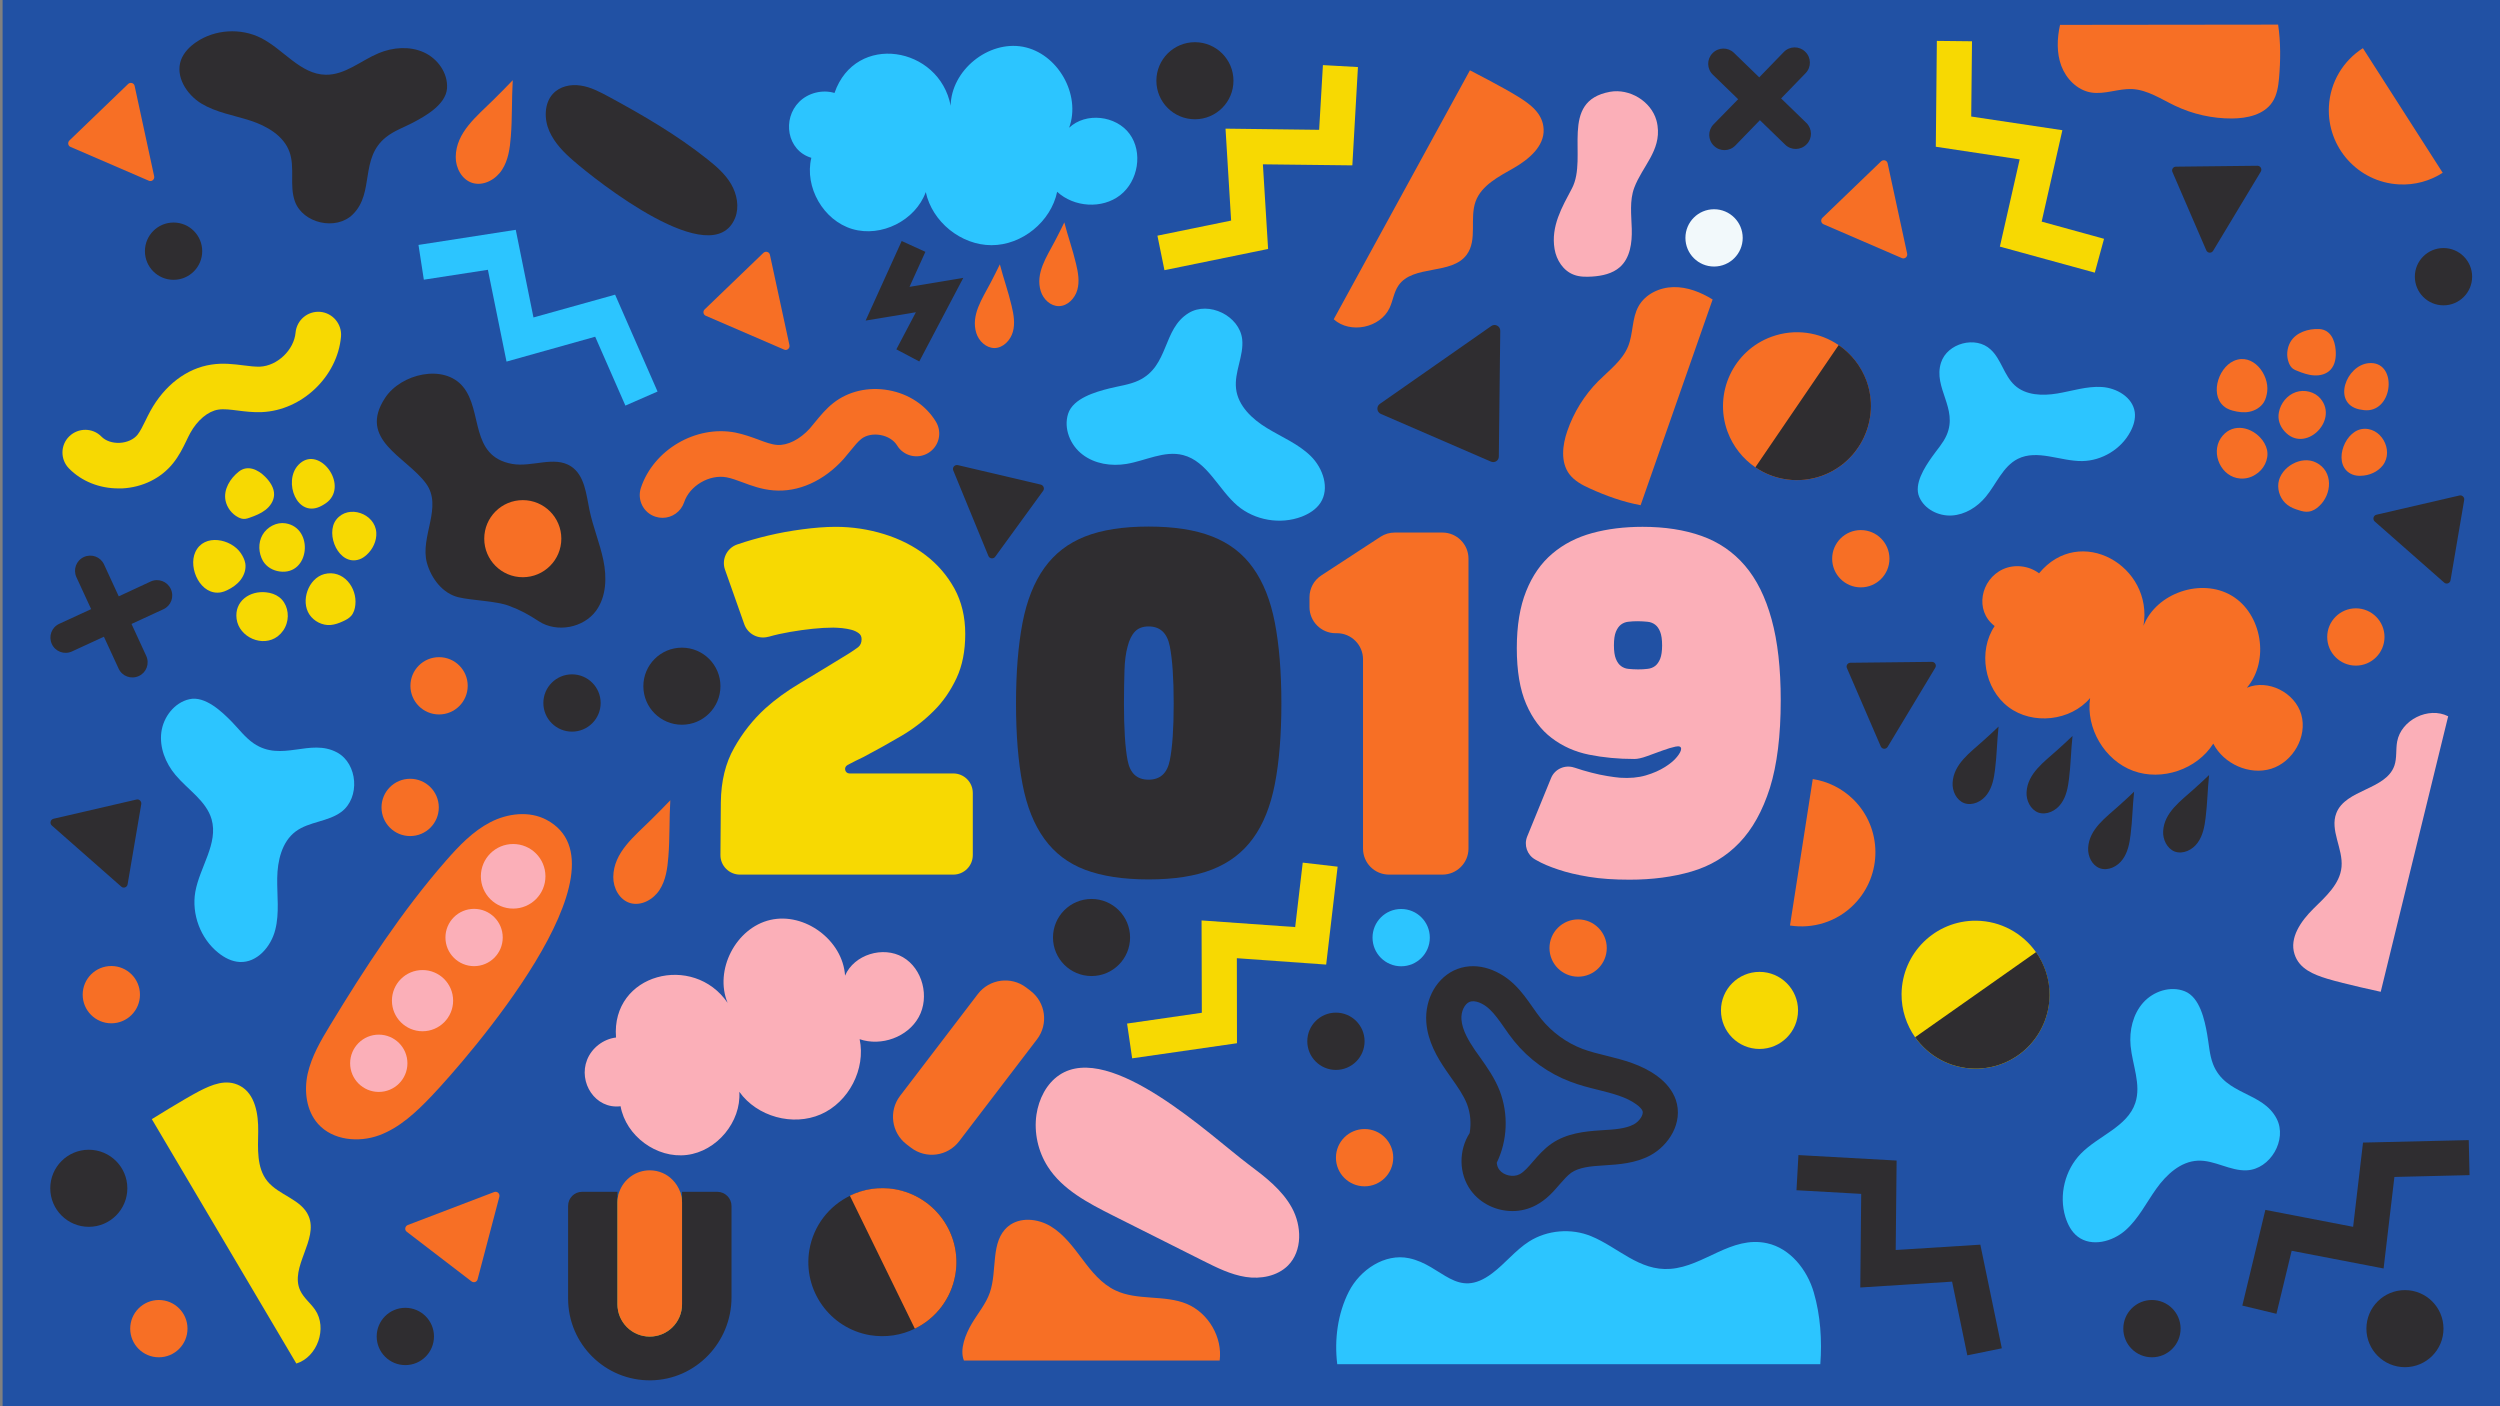 <?xml version="1.0" encoding="utf-8"?>
<!-- Generator: Adobe Illustrator 22.1.0, SVG Export Plug-In . SVG Version: 6.00 Build 0)  -->
<svg version="1.1" xmlns="http://www.w3.org/2000/svg" xmlns:xlink="http://www.w3.org/1999/xlink" x="0px" y="0px"
	 viewBox="0 0 1920 1080" style="enable-background:new 0 0 1920 1080;" xml:space="preserve">
<rect x="0" y="0" width="1920" height="1080" fill="#808080" stroke="none"/>
<style type="text/css">
	.st0{fill:#2151A4;}
	.st1{fill:#2CC5FF;}
	.st2{fill:#2F2D30;}
	.st3{fill:#F76F25;}
	.st4{fill:#F7D902;}
	.st5{fill:#FBAFB8;}
	.st6{fill:#F2F9FB;}
	.st7{fill:#42AC3F;}
</style>
<g id="Back">
	<g>
		<rect x="2" y="0" class="st0" width="1918" height="1080"/>
	</g>
</g>
<g id="Layer_1">
	<g>
		<polygon class="st1" points="480.3,311.5 457.1,258.6 389,277.7 374.7,207.2 325.5,214.8 321.4,188.1 396.1,176.5 409.7,243.8 
			472.4,226.3 505,300.7 		"/>
	</g>
	<g>
		<polygon class="st2" points="1748.3,1009 1722.1,1002.7 1739.8,929.2 1807.2,942.2 1814.8,877.5 1896,875.6 1896.6,902.5 
			1838.9,903.9 1830.6,974.2 1760,960.6 		"/>
	</g>
	<g>
		<path class="st3" d="M1024.3,245.2c12.6,11.4,35.7,6.7,42.9-8.7c2.6-5.6,3.3-12.1,6.8-17.2c11.1-16.3,40.9-7.8,52.5-23.8
			c8.3-11.3,2-27.8,6.8-40.9c4.6-12.4,17.8-19,29.3-25.6c11.5-6.6,23.6-16.7,22.9-29.9c-0.6-12-10.2-19-19.5-24.8
			c-11.7-7.3-37.1-20.3-37.1-20.3L1024.3,245.2z"/>
	</g>
	<g>
		<path class="st4" d="M227.6,1047.2c16.2-5,24-27.3,14.4-41.3c-3.5-5.1-8.7-9-11.4-14.7c-8.4-17.9,14.2-39.1,6.4-57.3
			c-5.5-12.9-22.9-15.9-31.7-26.8c-8.3-10.3-7.2-25-7-38.2c0.2-13.2-2.3-28.8-14-35c-10.6-5.6-21.5-0.9-31.3,4.1
			c-12.2,6.4-36.4,21.5-36.4,21.5L227.6,1047.2z"/>
	</g>
	<g>
		<path class="st5" d="M1880.2,550.1c-15.1-7.7-36.2,2.8-39.2,19.5c-1.1,6.1-0.1,12.6-2.1,18.4c-6.5,18.7-37.5,18.1-44.6,36.5
			c-5.1,13.1,5.3,27.3,4,41.3c-1.2,13.2-12.3,22.9-21.7,32.2c-9.4,9.3-18.5,22.2-14.4,34.8c3.6,11.4,14.8,15.7,25.2,18.9
			c13.2,4,41,10,41,10L1880.2,550.1z"/>
	</g>
	<g>
		<path class="st2" d="M801.1,377l-36.8,50.6c-1.4,1.9-4.3,1.5-5.2-0.6l-27-65.7c-0.9-2.3,1.1-4.6,3.5-4.1l63.8,15
			C801.5,372.8,802.4,375.3,801.1,377z"/>
	</g>
	<g>
		<path class="st3" d="M362.1,984.1L312.4,946c-1.9-1.4-1.4-4.3,0.8-5.2l66.3-25.3c2.3-0.9,4.6,1.2,4,3.6l-16.7,63.4
			C366.3,984.6,363.8,985.4,362.1,984.1z"/>
	</g>
	<g>
		<path class="st2" d="M1671.1,128l62.6-0.7c2.3,0,3.8,2.5,2.6,4.5l-36.6,60.8c-1.3,2.1-4.3,1.9-5.3-0.4l-26-60.2
			C1667.6,130.2,1669,128,1671.1,128z"/>
	</g>
	<g>
		<path class="st2" d="M1421.1,509l62.6-0.7c2.3,0,3.8,2.5,2.6,4.5l-36.6,60.8c-1.3,2.1-4.3,1.9-5.3-0.4l-26-60.2
			C1417.6,511.2,1419,509,1421.1,509z"/>
	</g>
	<g>
		<path class="st3" d="M1399.6,167.3l45.1-43.4c1.7-1.6,4.5-0.8,5,1.5l15,69.4c0.5,2.4-1.9,4.4-4.1,3.4l-60.2-26
			C1398.5,171.3,1398.1,168.8,1399.6,167.3z"/>
	</g>
	<g>
		<path class="st3" d="M541.2,237.6l45.1-43.4c1.7-1.6,4.5-0.8,5,1.5l15,69.4c0.5,2.4-1.9,4.4-4.1,3.4l-60.2-26
			C540.1,241.7,539.6,239.1,541.2,237.6z"/>
	</g>
	<g>
		<path class="st3" d="M53.3,107.9l45.1-43.4c1.7-1.6,4.5-0.8,5,1.5l15,69.4c0.5,2.4-1.9,4.4-4.1,3.4l-60.2-26
			C52.2,112,51.8,109.4,53.3,107.9z"/>
	</g>
	<g>
		<path class="st2" d="M1892.5,384l-10.5,61.7c-0.4,2.3-3.2,3.3-4.9,1.7l-53.3-46.9c-1.8-1.6-1.1-4.6,1.3-5.2l63.9-14.8
			C1890.9,380.1,1892.9,381.9,1892.5,384z"/>
	</g>
	<g>
		<path class="st2" d="M108.5,617.5l-10.5,61.7c-0.4,2.3-3.2,3.3-4.9,1.7l-53.3-46.9c-1.8-1.6-1.1-4.6,1.3-5.2l63.9-14.8
			C106.9,613.6,108.8,615.4,108.5,617.5z"/>
	</g>
	<g>
		<circle class="st3" cx="337.2" cy="526.7" r="22"/>
	</g>
	<g>
		<circle class="st2" cx="311.3" cy="1026.4" r="22"/>
	</g>
	<g>
		<circle class="st2" cx="439.3" cy="539.9" r="22"/>
	</g>
	<g>
		<circle class="st2" cx="133.3" cy="192.9" r="22"/>
	</g>
	<g>
		<circle class="st6" cx="1316.4" cy="182.7" r="22"/>
	</g>
	<g>
		<circle class="st3" cx="85.5" cy="763.9" r="22"/>
	</g>
	<g>
		<circle class="st3" cx="315" cy="620.1" r="22"/>
	</g>
	<g>
		<circle class="st3" cx="122" cy="1020.4" r="22"/>
	</g>
	<g>
		<circle class="st3" cx="1212" cy="728.1" r="22"/>
	</g>
	<g>
		<circle class="st1" cx="1076.1" cy="720.1" r="22"/>
	</g>
	<g>
		<circle class="st3" cx="1048" cy="889.1" r="22"/>
	</g>
	<g>
		<circle class="st3" cx="1429.1" cy="429.1" r="22"/>
	</g>
	<g>
		<circle class="st2" cx="1652.7" cy="1020.4" r="22"/>
	</g>
	<g>
		<circle class="st2" cx="1876.6" cy="212.5" r="22"/>
	</g>
	<g>
		<circle class="st3" cx="1809.3" cy="489.2" r="22"/>
	</g>
	<g>
		<polygon class="st2" points="1510.9,1040.9 1499.2,984.3 1428.7,988.8 1429.4,916.9 1379.7,914.1 1381.2,887.1 1456.6,891.3 
			1455.9,960 1520.9,955.9 1537.4,1035.5 		"/>
	</g>
	<g>
		<polygon class="st4" points="1608.8,209.4 1535.9,189.4 1551.1,122.4 1486.7,112.7 1487.5,31.4 1514.5,31.7 1513.9,89.5 
			1583.9,100 1568,170.2 1615.9,183.4 		"/>
	</g>
	<g>
		<polygon class="st4" points="894.3,207.5 888.9,181 945.5,169.4 941.2,98.8 1013.1,99.7 1016,50 1042.9,51.5 1038.6,127 
			969.9,126.2 973.9,191.2 		"/>
	</g>
	<g>
		<path class="st5" d="M813.6,825.6c-10,6.7-15.8,18.5-17.6,30.4c-2,13.8,1.2,28.3,8.7,40c11.3,17.7,31,27.9,49.8,37.4
			c23.2,11.7,46.5,23.4,69.7,35c10.4,5.2,21,10.5,32.5,12.3c11.5,1.8,24.3-0.6,32.5-8.8c11.2-11.3,10.6-30.4,3-44.3
			c-7.6-13.9-20.7-23.9-33.4-33.4C930.5,873,852.9,799.2,813.6,825.6z"/>
	</g>
	<g>
		<path class="st1" d="M623.1,121.2c-18.8-5.6-22.5-29.9-9.3-43c6.9-6.9,17.8-9.6,27.1-6.8c16.1-46.7,80.5-35.9,89.2,9.8
			c0.5-27.2,28.8-50.2,55.5-45.3c26.7,5,44.8,36.7,35.5,62.2c12.8-12.1,36-9.4,46.4,4.7c10.4,14.1,6.7,36.3-7.2,47.1
			c-13.9,10.8-35.5,9.3-48.4-2.6c-4.8,22.9-26.9,41-50.4,41c-23.4,0-45.6-17.9-50.5-40.8c-7.9,21.8-34.1,35-56.4,28.4
			S617.7,143.7,623.1,121.2z"/>
	</g>
	<g>
		<polygon class="st2" points="706,277.6 688.4,268.3 703.4,239.8 664.8,246.2 692.5,185.1 710.7,193.4 698.5,220.3 739.8,213.4 		
			"/>
	</g>
	<g>
		<path class="st3" d="M749.8,255.8c-4.3-13.8,4.7-26.6,10.8-38.3c2.5-4.9,5-9.6,7.3-14.5c2.7,10.6,6.5,21,9,31.8
			c1.6,6.6,2.8,13.5,1,20c-1.8,6.5-7.4,12.4-14.1,12.5C757.3,267.3,751.7,261.9,749.8,255.8z"/>
	</g>
	<g>
		<path class="st3" d="M799.3,223.6c-4.3-13.8,4.7-26.6,10.8-38.3c2.5-4.9,5-9.6,7.3-14.5c2.7,10.6,6.5,21,9,31.8
			c1.6,6.6,2.8,13.5,1,20c-1.8,6.5-7.4,12.4-14.1,12.5C806.8,235.2,801.2,229.8,799.3,223.6z"/>
	</g>
	<g>
		<path class="st3" d="M350,120.5c0.2-19,16.6-31.5,28.8-43.7c5.1-5.1,10.1-10,15-15.2c-0.9,14.4-0.3,28.9-1.5,43.4
			c-0.7,8.9-1.9,18-6.8,25.5c-4.8,7.4-14.2,12.6-22.7,10C354.7,138,349.9,129,350,120.5z"/>
	</g>
	<g>
		<path class="st3" d="M471,673.5c0.2-19,16.6-31.5,28.8-43.7c5.1-5.1,10.1-10,15-15.2c-0.9,14.4-0.3,28.9-1.5,43.4
			c-0.7,8.9-1.9,18-6.8,25.5c-4.8,7.4-14.2,12.6-22.7,10C475.7,691,470.9,682,471,673.5z"/>
	</g>
	<g>
		<path class="st3" d="M1531.9,480.8c-15.7-11.8-10.7-35.8,6.3-43.6c8.9-4.1,20-2.8,27.8,3.1c31.4-38.2,88-5.6,80.2,40.3
			c9.9-25.3,44.5-37,67.8-23.1s29.2,50,11.6,70.7c16.2-6.9,37,3.7,41.8,20.6c4.8,16.9-6.4,36.4-23.1,41.6s-36.5-3.7-44.5-19.3
			c-12.5,19.8-39.5,29-61.5,20.9c-22-8.1-36.5-32.7-33.1-55.9c-15,17.7-44.2,20.9-62.7,6.9C1523.9,529,1519,500,1531.9,480.8z"/>
	</g>
	<g>
		<path class="st2" d="M1603.7,651.1c0.8-14.4,13.7-23.3,23.4-32.1c4.1-3.7,8-7.2,11.9-11c-1.2,10.9-1.3,22-2.7,32.9
			c-0.8,6.7-2.1,13.6-6.1,19.1c-3.9,5.5-11.2,9.1-17.6,6.8C1606.7,664.6,1603.3,657.6,1603.7,651.1z"/>
	</g>
	<g>
		<path class="st2" d="M1499.6,601.1c0.8-14.4,13.7-23.3,23.4-32.1c4.1-3.7,8-7.2,11.9-11c-1.2,10.9-1.3,22-2.7,32.9
			c-0.8,6.7-2.1,13.6-6.1,19.1c-3.9,5.5-11.2,9.1-17.6,6.8C1502.6,614.6,1499.2,607.6,1499.6,601.1z"/>
	</g>
	<g>
		<path class="st2" d="M1661.3,638.3c0.8-14.4,13.7-23.3,23.4-32.1c4.1-3.7,8-7.2,11.9-11c-1.2,10.9-1.3,22-2.7,32.9
			c-0.8,6.7-2.1,13.6-6.1,19.1c-3.9,5.5-11.2,9.1-17.6,6.8C1664.3,651.7,1660.9,644.7,1661.3,638.3z"/>
	</g>
	<g>
		<path class="st2" d="M1556.4,608.3c0.8-14.4,13.7-23.3,23.4-32.1c4.1-3.7,8-7.2,11.9-11c-1.2,10.9-1.3,22-2.7,32.9
			c-0.8,6.7-2.1,13.6-6.1,19.1c-3.9,5.5-11.2,9.1-17.6,6.8C1559.4,621.7,1556,614.7,1556.4,608.3z"/>
	</g>
	<g>
		<path class="st5" d="M476.6,849.6c-19.5,2.4-32.6-18.4-25.7-35.7c3.6-9.1,12.4-15.9,22.2-17.1c-3.9-49.3,59.5-65.1,85.7-26.6
			c-10.4-25.1,6.3-57.6,32.8-63.7s55.7,15.7,57.4,42.8c6.9-16.2,29.2-23,44.4-14.2c15.2,8.8,20.7,30.6,12.2,46
			c-8.4,15.4-28.8,22.7-45.4,17c4.8,22.9-8.3,48.3-29.8,57.7c-21.5,9.4-49,1.8-62.6-17.3c1.5,23.1-17.3,45.7-40.3,48.5
			C504.3,889.9,480.7,872.4,476.6,849.6z"/>
	</g>
	<g>
		<path class="st3" d="M1754.4,331.1c15.4,17.7,42-7.8,27.8-24.9c-4.5-5.4-12.5-7.3-19.1-5s-11.6,8.5-12.9,15.4
			C1749.1,322,1750.9,327.2,1754.4,331.1z"/>
	</g>
	<g>
		<path class="st3" d="M1749.8,371c-0.8,6.3,1.9,13,7,16.8c2.6,2,5.8,3.2,8.9,4.1c2.4,0.8,5,1.4,7.5,1c3-0.4,5.7-2.1,7.9-4.2
			c9.9-9,11.1-26.8-2.4-33.5C1767.3,349.5,1751.5,358.7,1749.8,371z"/>
	</g>
	<g>
		<path class="st3" d="M1806.6,364.4c2,0.8,4.2,1.1,6.4,1c6.5-0.1,13-2.9,17-8c8.9-11.6-1.7-30.6-16.6-27.8
			C1799.4,332.4,1791.2,358.1,1806.6,364.4z"/>
	</g>
	<g>
		<path class="st3" d="M1811.9,314.4c2.5,0.5,5,0.9,7.5,0.6c19.3-2.2,21-38-0.2-36.1C1801.7,280.5,1790.9,309.7,1811.9,314.4z"/>
	</g>
	<g>
		<path class="st3" d="M1759,262.7c-2.7,4.8-3.2,10.8-1.2,15.9c0.7,1.8,1.7,3.5,3.2,4.6c1,0.7,2.1,1.2,3.2,1.6
			c4.2,1.7,8.6,3.3,13.1,3.5c4.6,0.3,9.4-1,12.5-4.3c3.7-3.9,4.4-9.7,4-15c-0.6-7.9-4-15.8-12.6-16.3
			C1772.9,252.3,1763.3,255.2,1759,262.7z"/>
	</g>
	<g>
		<path class="st3" d="M1710,313.5c1.4,0.8,3,1.4,4.5,1.8c4.3,1.2,8.9,1.8,13.2,0.9s8.5-3.4,10.9-7.2c1.5-2.4,2.2-5.3,2.6-8.1
			c1.7-13.2-11-30.3-25.7-23.7C1703,282.8,1696.4,305.4,1710,313.5z"/>
	</g>
	<g>
		<path class="st3" d="M1720.5,367.5c-14.5-1-22.8-19-15-30.9c7.6-11.5,21.9-9.7,30.5-0.4c2.4,2.6,4.3,5.8,5.1,9.4
			c1.5,7.3-2.6,15.2-9.1,19C1728.6,366.8,1724.5,367.8,1720.5,367.5z"/>
	</g>
	<g>
		<path class="st4" d="M214.8,438.9c23.2,3.1,26.5-33.5,4.5-37c-6.9-1.1-14.2,2.8-17.7,8.9s-3.1,14,0.4,20.1
			C204.8,435.5,209.6,438.2,214.8,438.9z"/>
	</g>
	<g>
		<path class="st4" d="M237.6,471.9c3.5,5.3,10,8.6,16.3,8.1c3.3-0.3,6.4-1.4,9.4-2.8c2.3-1,4.7-2.3,6.4-4.2c2-2.3,2.9-5.4,3.2-8.4
			c1.5-13.3-9.3-27.5-23.9-23.7C236.7,444.3,230.8,461.6,237.6,471.9z"/>
	</g>
	<g>
		<path class="st4" d="M276,429.6c2.1-0.7,3.9-2,5.5-3.4c4.8-4.3,7.9-10.8,7.5-17.2c-0.9-14.6-21.4-21.9-30.7-10
			C249.5,410.2,260.3,435,276,429.6z"/>
	</g>
	<g>
		<path class="st4" d="M247.1,388.4c2.2-1.2,4.4-2.6,6-4.4c13.1-14.4-9.2-42.4-23.9-27C217.1,369.7,228.2,398.8,247.1,388.4z"/>
	</g>
	<g>
		<path class="st4" d="M173.2,384.4c1.1,5.4,4.7,10.2,9.6,12.8c1.7,0.9,3.5,1.5,5.4,1.3c1.2-0.1,2.4-0.5,3.5-0.9
			c4.3-1.5,8.6-3.2,12.2-6c3.6-2.8,6.4-6.9,6.6-11.5c0.2-5.3-3.1-10.2-6.9-14c-5.6-5.6-13.5-9.2-20.2-3.9
			C176.8,367.4,171.5,375.9,173.2,384.4z"/>
	</g>
	<g>
		<path class="st4" d="M169.8,454.9c1.6-0.3,3.1-0.9,4.6-1.6c4-1.9,7.8-4.5,10.5-8.1c2.7-3.6,4.2-8.1,3.5-12.5
			c-0.5-2.8-1.8-5.4-3.4-7.8c-7.4-11.1-28.3-15.5-35-0.9C144.3,436.4,154.2,457.8,169.8,454.9z"/>
	</g>
	<g>
		<path class="st4" d="M213.3,488.7c-11.6,8.8-29.7,0.7-31.6-13.4c-1.8-13.6,10.1-21.8,22.7-20.4c3.6,0.4,7.1,1.5,10,3.7
			c6,4.5,8,13.2,5.7,20.3C218.9,482.8,216.5,486.2,213.3,488.7z"/>
	</g>
	<g>
		<path class="st1" d="M1490.7,278.5c-6.2,19.5,13.3,35.1,4.3,55.7c-2.7,6.2-7.4,11.2-11.3,16.8c-5.5,7.8-14,20.8-9.7,30.7
			c4,9.4,14.8,14.8,25,14.2c10.2-0.6,19.6-6.5,26.1-14.4c8.2-9.9,13.1-23.3,24.6-29.1c15-7.5,32.7,1.9,49.4,1.7
			c15.1-0.2,29.9-9.1,37-22.5c2.5-4.6,4.1-9.9,3.4-15.1c-1.6-11.4-13.9-18.6-25.4-19.3s-22.7,3.1-34.1,5
			c-11.4,1.9-24.2,1.5-32.7-6.3c-8.2-7.5-10.3-20-18.5-27.5C1517.4,257.7,1495.5,263.5,1490.7,278.5z"/>
	</g>
	<g>
		<path class="st5" d="M1273,96.6c2.7,19.2-11.7,31.1-17.9,47.6c-3.7,9.9-2.2,21-1.9,31.6c0.3,10.6-1.2,22.4-9.2,29.4
			c-5.7,5-13.6,6.7-21.2,7.2c-4.8,0.3-9.7,0.3-14.1-1.4c-8.1-3-13.4-11.3-14.8-19.8c-2.9-17.5,5.7-32,13.4-46.6
			c12.5-23.9-10.4-66.9,29.2-74.1c15-2.7,31.4,7.2,35.6,21.8C1272.5,93.7,1272.8,95.1,1273,96.6z"/>
	</g>
	<g>
		<path class="st3" d="M1788.6,81.8c1-19,11.2-35.3,26.1-44.8l61.3,95.7c-9.7,6.2-21.3,9.6-33.7,8.9
			C1811,139.9,1787,113.2,1788.6,81.8z"/>
	</g>
	<g>
		<path class="st3" d="M331.5,841.7c26.4-27.8,156.3-175.8,88.2-212.1c-13.2-7-29.9-5-43.2,1.9c-13.3,6.9-23.9,18-33.8,29.3
			c-34.1,39-62.5,82.6-89.3,126.8c-7.1,11.7-14.1,23.7-17.1,37c-2.9,13.3-1.1,28.4,8,38.6c11.3,12.6,31.1,14.5,46.9,8.7
			S319.9,853.9,331.5,841.7z"/>
	</g>
	<g>
		<path class="st2" d="M440.7,123.7c16.9,14.7,106.7,86.3,123.9,43.6c3.3-8.3,1.4-18.2-3.1-25.9s-11.3-13.6-18.1-19
			c-23.6-18.8-49.6-33.9-75.8-48.1c-6.9-3.7-14-7.5-21.7-8.6c-7.7-1.2-16.1,0.6-21.4,6.5c-6.6,7.3-6.7,19.4-2.6,28.6
			S433.2,117.3,440.7,123.7z"/>
	</g>
	<g>
		<path class="st2" d="M733.7,978.9c-3.2,18.7-15.2,33.8-31.1,41.5c-10.3,5.1-22.3,7-34.5,5c-30.9-5.3-51.7-34.6-46.5-65.5
			c3.2-18.7,15.2-33.8,31.1-41.5c10.3-5.1,22.3-7,34.5-5C718.2,918.7,739,948,733.7,978.9z"/>
	</g>
	<g>
		<path class="st3" d="M733.7,978.9c-3.2,18.7-15.2,33.8-31.1,41.5l-49.9-102.1c10.3-5.1,22.3-7,34.5-5
			C718.2,918.7,739,948,733.7,978.9z"/>
	</g>
	<g>
		<path class="st3" d="M1399.5,365.3c-17.8,6.5-36.9,3.5-51.4-6.4c-9.5-6.5-17.1-15.9-21.4-27.5c-10.7-29.5,4.4-62.1,33.9-72.8
			c17.9-6.5,36.9-3.5,51.4,6.4c9.5,6.5,17.1,15.9,21.4,27.5C1444.1,321.9,1428.9,354.5,1399.5,365.3z"/>
	</g>
	<g>
		<path class="st2" d="M1399.5,365.3c-17.8,6.5-36.9,3.5-51.4-6.4l64-93.9c9.5,6.5,17.1,15.9,21.4,27.5
			C1444.1,321.9,1428.9,354.5,1399.5,365.3z"/>
	</g>
	<g>
		<path class="st4" d="M1516.7,820.7c-19-0.2-35.7-9.7-45.9-24.1c-6.6-9.4-10.5-20.9-10.4-33.2c0.3-31.4,26-56.6,57.3-56.3
			c19,0.2,35.7,9.7,45.9,24.1c6.6,9.4,10.5,20.9,10.4,33.2C1573.7,795.9,1548.1,821.1,1516.7,820.7z"/>
	</g>
	<g>
		<path class="st2" d="M1516.7,820.7c-19-0.2-35.7-9.7-45.9-24.1l92.9-65.4c6.6,9.4,10.5,20.9,10.4,33.2
			C1573.7,795.9,1548.1,821.1,1516.7,820.7z"/>
	</g>
	<g>
		<path class="st2" d="M1161.6,930.1c-12.3,0-24.4-5.6-31.9-15.7c-9.5-12.9-9.5-31.1-1-44.2c1.3-7.5,0.6-15.4-2.1-22.4
			c-2.7-6.8-7.2-13.2-12.1-20.1c-1.3-1.9-2.6-3.7-3.9-5.6c-6.9-10.1-14.1-22.3-15.2-37c-1.3-18.3,8.5-35.1,23.8-40.9
			c16.6-6.2,33.4,1.9,43.5,11.6c5.9,5.6,10.2,11.8,14.4,17.8c2.2,3.2,4.4,6.2,6.6,9c8.4,10.3,19.4,18.3,31.8,23
			c5.6,2.1,11.7,3.6,18.2,5.2c13.2,3.3,26.8,6.7,39,15.6c7.1,5.2,11.9,11.4,14.3,18.2c6,17.7-5.6,35.2-19.5,42.7
			c-11.6,6.2-24.3,7-35.4,7.7l-1.4,0.1c-8.8,0.5-17.9,1.4-23.9,5.5c-3,2.1-5.9,5.5-9,9c-4.7,5.5-10.1,11.7-18,15.9
			C1174.1,928.6,1167.8,930.1,1161.6,930.1z M1149.5,893c0.2,2,0.8,3.9,2,5.4c3.3,4.4,10.7,6,15.6,3.4c3.4-1.8,6.6-5.5,10.3-9.8
			c3.9-4.5,8.3-9.6,14.2-13.7c11.6-8,25.5-9.4,37.5-10.2l1.4-0.1c9.2-0.5,17.9-1.1,24.3-4.5c4.3-2.3,7.6-7.4,6.7-10.2
			c-0.5-1.4-2.2-3.3-4.7-5.1c-7.9-5.8-18.4-8.4-29.5-11.2c-6.9-1.7-14-3.5-21.1-6.2c-17-6.4-32-17.2-43.4-31.3
			c-2.8-3.5-5.3-7-7.7-10.5c-3.6-5.2-7.1-10.1-11-13.8c-5.1-4.9-11.5-7.3-15.4-5.8c-3.9,1.5-6.8,7.6-6.3,13.6
			c0.6,8.3,5.7,16.6,10.5,23.7c1.2,1.8,2.4,3.5,3.7,5.2c5.6,7.9,11.3,16,15.2,25.9C1158.6,855.6,1157.8,875.9,1149.5,893z"/>
	</g>
	<g>
		<path class="st1" d="M1027,1047.7h371c1.4-18.2,0.1-37.6-5-55.1c-5.1-17.5-18.1-33.9-35.9-37.8c-27.6-6-48.3,17.8-74.3,19.7
			c-23.9,1.8-40.1-16.6-60.8-25.1c-15.3-6.3-33.7-4.8-47.7,4.1c-10.5,6.7-18.3,16.9-28.3,24.4c-27.4,20.7-38.1-6.2-63.9-11.6
			c-18.5-3.9-37.6,8.8-46.2,25.7C1027.3,1008.9,1024.7,1028.9,1027,1047.7z"/>
	</g>
	<g>
		<path class="st2" d="M327.1,371.2c13.3,18-4.8,41,0.8,61.2c3.4,12,12.1,23.4,24.2,26.3c10.4,2.5,29,2.8,38.9,6.6
			c8.9,3.3,14.9,6.7,22.9,11.9c13.8,8.9,34.3,5.1,44-8.3c7.8-10.9,8.2-25.5,5.5-38.6c-2.7-13.1-8-25.6-10.7-38.7
			c-2.5-12.2-3.7-26.5-14.1-33.4c-12.8-8.4-30,0.8-45.2-1.9c-32.9-5.9-22.4-40.7-37.8-59.3c-14.7-17.8-47.6-10-59.8,8.5
			C274.5,337.8,311.9,350.6,327.1,371.2z"/>
	</g>
	<g>
		<circle class="st3" cx="401.5" cy="413.7" r="29.6"/>
	</g>
	<g>
		<circle class="st2" cx="1847" cy="1020.4" r="29.6"/>
	</g>
	<g>
		<circle class="st2" cx="68.2" cy="912.6" r="29.6"/>
	</g>
	<g>
		<circle class="st4" cx="1351.3" cy="776" r="29.6"/>
	</g>
	<g>
		<circle class="st2" cx="838.3" cy="720" r="29.6"/>
	</g>
	<g>
		<circle class="st2" cx="917.7" cy="62" r="29.6"/>
	</g>
	<g>
		<circle class="st2" cx="523.7" cy="527" r="29.6"/>
	</g>
	<g>
		<path class="st3" d="M1582.1,19.1c-2.3,10.4-2.7,21.6,1,31.5s12.2,18.6,22.7,20.4c10.5,1.8,21.1-3.1,31.7-2.6
			c11.8,0.6,22.2,7.7,32.9,12.8c13.6,6.5,28.8,9.9,43.9,9.8c11.6-0.1,24.4-2.9,30.8-12.5c3.6-5.3,4.6-12,5.2-18.4
			c1.2-13.7,1.3-27.6-0.7-41.2L1582.1,19.1z"/>
	</g>
	<g>
		<path class="st3" d="M1315.3,230c-9.1-5.6-19.4-9.7-30.1-9.5c-10.7,0.2-21.6,5.4-26.8,14.7c-5.2,9.3-4,20.9-8,30.8
			c-4.5,11-14.6,18.4-23,26.8c-10.6,10.7-18.8,23.9-23.7,38.2c-3.8,10.9-5.3,24,1.6,33.2c3.9,5.1,9.8,8.3,15.6,10.9
			c12.5,5.7,25.6,10.4,39.1,12.9L1315.3,230z"/>
	</g>
	<g>
		<path class="st2" d="M1145,354.5l-84.5-36.6c-3.2-1.4-3.6-5.7-0.8-7.7l85.6-59.8c2.9-2.1,7,0.1,6.9,3.7l-1.1,96.4
			C1151.2,353.7,1147.9,355.8,1145,354.5z"/>
	</g>
	<g>
		<path class="st3" d="M699.6,881.4l-3.4-2.6c-11.6-8.9-13.8-25.5-5-37.1l59.8-78.3c8.9-11.6,25.5-13.8,37.1-5l3.4,2.6
			c11.6,8.9,13.8,25.5,5,37.1l-59.8,78.3C727.8,888.1,711.2,890.3,699.6,881.4z"/>
	</g>
	<g>
		<path class="st2" d="M1387.3,94.4l-19.4-18.8l18.8-19.4c4.5-4.6,4.4-12-0.3-16.5v0c-4.6-4.5-12-4.4-16.5,0.3l-18.8,19.4
			l-19.4-18.8c-4.6-4.5-12-4.4-16.5,0.3v0c-4.5,4.6-4.4,12,0.3,16.5l19.4,18.8L1316,95.5c-4.5,4.6-4.4,12,0.3,16.5v0
			c4.6,4.5,12,4.4,16.5-0.3l18.8-19.4l19.4,18.8c4.6,4.5,12,4.4,16.5-0.3v0C1392,106.3,1391.9,98.9,1387.3,94.4z"/>
	</g>
	<g>
		<path class="st2" d="M115.7,446.6L91.2,458l-11.3-24.5c-2.7-5.9-9.6-8.4-15.5-5.7h0c-5.9,2.7-8.4,9.6-5.7,15.5L70,467.8
			l-24.5,11.3c-5.9,2.7-8.4,9.6-5.7,15.5h0c2.7,5.9,9.6,8.4,15.5,5.7L79.8,489l11.3,24.5c2.7,5.9,9.6,8.4,15.5,5.7h0
			c5.9-2.7,8.4-9.6,5.7-15.5L101,479.2l24.5-11.3c5.9-2.7,8.4-9.6,5.7-15.5h0C128.5,446.5,121.6,443.9,115.7,446.6z"/>
	</g>
	<g>
		<path class="st3" d="M740.3,1044.9h196.4c2.3-17.8-8.6-36.5-25.2-43.5c-17.3-7.2-38-2.3-54.9-10.4c-10.6-5-18.3-14.5-25.3-23.9
			c-7.1-9.4-14.2-19.1-24.2-25.2c-10-6.1-23.9-7.5-32.9,0c-13.8,11.5-8.1,33.8-14,50.8c-3,8.7-9.2,15.9-13.9,23.9
			S736.8,1036.3,740.3,1044.9z"/>
	</g>
	<g>
		<path class="st4" d="M90.9,375.1c-14.6,0-28.3-5.5-37.9-15.3c-6.8-6.9-6.7-18,0.2-24.7s18-6.7,24.7,0.2c3.2,3.3,8.5,5.1,14.1,4.8
			c5.6-0.3,10.7-2.6,13.6-6.2c2.1-2.7,4-6.5,6-10.6c1.2-2.4,2.4-5,3.8-7.5c10.9-19.9,28-33,47-35.8c9-1.4,17.3-0.3,24.6,0.6
			c4.6,0.6,8.9,1.1,12.6,1c13.4-0.6,26.2-12.8,27.4-26.2c0.9-9.6,9.3-16.7,19-15.9c9.6,0.9,16.7,9.4,15.9,19
			c-2.7,30.7-30,56.7-60.8,58c-6.6,0.3-12.9-0.5-18.5-1.2c-5.6-0.7-10.8-1.4-15-0.7c-7.8,1.2-16.1,8.1-21.5,18c-1,1.8-2,3.9-3,6
			c-2.6,5.4-5.6,11.5-10.2,17.2c-9.2,11.5-23.4,18.5-39.1,19.3C92.9,375.1,91.9,375.1,90.9,375.1z"/>
	</g>
	<g>
		<path class="st3" d="M508.8,397.7c-1.8,0-3.7-0.3-5.5-0.9c-9.2-3-14.1-12.9-11.1-22.1c9.7-29.3,42.2-48.3,72.5-42.5
			c6.5,1.3,12.5,3.5,17.7,5.4c5.2,2,10.2,3.8,14.4,4.1c7.9,0.6,17.5-4.2,25.1-12.6c1.4-1.6,2.8-3.3,4.3-5.2
			c3.8-4.6,8.1-9.9,13.8-14.4c11.6-9.1,27-12.6,42.5-9.8c15.5,2.8,28.7,11.6,36.3,24.2c5,8.3,2.4,19-5.9,24c-8.3,5-19,2.4-24-5.9
			c-2.4-3.9-7.1-6.9-12.7-7.9c-5.5-1-11,0.1-14.6,2.9c-2.7,2.1-5.4,5.4-8.3,9c-1.7,2.1-3.5,4.3-5.4,6.5
			c-15.2,16.9-34.8,25.7-53.9,24.1c-9-0.7-16.9-3.6-23.8-6.2c-4.3-1.6-8.4-3.1-12.1-3.8c-13.2-2.5-28.5,6.4-32.7,19.2
			C522.9,393.1,516.1,397.7,508.8,397.7z"/>
	</g>
	<g>
		<path class="st2" d="M561.8,926.2v70.2c0,34.5-27.4,63.2-61.9,63.7c-35,0.5-63.6-27.8-63.6-62.8v-71.2c0-6,4.8-10.8,10.8-10.8
			h27.1l0,85.7c0,13.5,10.5,24.9,23.9,25.4c14.1,0.5,25.7-10.8,25.7-24.8v-86.3H551C556.9,915.4,561.8,920.2,561.8,926.2z"/>
	</g>
	<g>
		<path class="st7" d="M523.8,923.6v78.1c0,13.7-11.1,24.8-24.8,24.8s-24.8-11.1-24.8-24.8v-78.1c0-2.9,0.5-5.6,1.4-8.2h46.8
			C523.3,917.9,523.8,920.7,523.8,923.6z"/>
	</g>
	<g>
		<path class="st3" d="M523.8,923.6v78.1c0,13.7-11.1,24.8-24.8,24.8s-24.8-11.1-24.8-24.8v-78.1c0-2.9,0.5-5.6,1.4-8.2
			c3.4-9.7,12.6-16.6,23.4-16.6c6.9,0,13.1,2.8,17.5,7.3c2.6,2.6,4.6,5.8,5.9,9.3C523.3,917.9,523.8,920.7,523.8,923.6z"/>
	</g>
	<g>
		<circle class="st5" cx="290.9" cy="816.6" r="22"/>
	</g>
	<g>
		<circle class="st5" cx="324.5" cy="768.5" r="23.5"/>
	</g>
	<g>
		<circle class="st5" cx="364.1" cy="720" r="22"/>
	</g>
	<g>
		<circle class="st5" cx="394.1" cy="673" r="24.8"/>
	</g>
	<g>
		<path class="st1" d="M1748.5,859.2c-10.8-21-39.5-17.8-48.9-42c-2.8-7.3-3.1-15.2-4.5-22.9c-1.9-10.9-5.6-28.4-17.2-33
			c-11-4.4-24.2,0-32,8.8c-7.8,8.8-10.7,21.3-9.6,33.1c1.4,14.8,8.3,29.8,3.6,43.9c-6.1,18.3-28.3,25.1-41.8,38.9
			c-12.2,12.5-17,31.8-11.9,48.6c1.8,5.8,4.7,11.5,9.6,15.2c10.6,8,26.5,3.9,36.5-4.9c10-8.8,16-21.1,23.7-31.9
			c7.7-10.8,18.6-21,31.9-21.6c12.8-0.6,24.8,8,37.6,7.4C1743.6,898,1756.8,875.3,1748.5,859.2z"/>
	</g>
	<g>
		<path class="st1" d="M912.9,240.4c-20.2,12.3-14.9,40.7-38.4,51.8c-7,3.3-15,4.2-22.5,6.1c-10.7,2.7-27.9,7.6-31.7,19.5
			c-3.6,11.3,1.7,24.2,11.1,31.3c9.4,7.2,22,9.1,33.7,7.2c14.6-2.4,29.1-10.5,43.5-6.8c18.7,4.8,27.1,26.4,41.8,38.9
			c13.4,11.3,33,14.6,49.3,8.4c5.7-2.2,11.1-5.6,14.4-10.6c7.3-11.1,2-26.7-7.5-36c-9.5-9.3-22.2-14.5-33.5-21.4
			c-11.4-6.9-22.3-17.1-23.8-30.3c-1.5-12.8,6.1-25.3,4.7-38C951.9,242.5,928.3,231,912.9,240.4z"/>
	</g>
	<g>
		<path class="st2" d="M271,164.6c16.8-16.6,5.1-43,25.4-59.2c6.1-4.9,13.6-7.5,20.5-11.1c9.8-5.1,25.4-13.9,26.4-26.3
			c0.9-11.8-7.2-23.1-18-27.9c-10.8-4.8-23.5-3.8-34.4,0.7c-13.7,5.7-25.9,16.9-40.8,16.6c-19.3-0.3-32.4-19.5-49.6-28.2
			c-15.6-7.9-35.5-6.7-49.9,3.2c-5,3.4-9.5,8-11.6,13.7c-4.5,12.5,4.2,26.4,15.6,33.4c11.4,6.9,24.9,9,37.6,13.1
			c12.6,4.1,25.6,11.5,30.1,24c4.4,12.1-0.2,26,4.2,38.1C232.6,171.6,258.2,177.4,271,164.6z"/>
	</g>
	<g>
		<path class="st1" d="M258.9,577.9c-20.8-11.2-42.6,7.7-64.1-7c-6.4-4.4-11.2-10.8-16.6-16.4c-7.7-7.9-20.7-20.3-32.8-17.5
			c-11.5,2.6-20,13.7-21.5,25.4c-1.5,11.7,3.2,23.6,10.8,32.7c9.5,11.4,23.7,19.9,27.8,34.1c5.3,18.6-9.1,36.7-12.5,55.7
			c-3,17.2,4,35.9,17.6,46.8c4.7,3.8,10.4,6.8,16.5,7.1c13.3,0.7,24.1-11.8,27.3-24.7c3.3-12.9,1.3-26.5,1.5-39.7
			c0.2-13.3,3.5-27.8,14.1-35.8c10.3-7.7,24.9-7.4,35.2-15.1C276.7,612.6,274.8,586.5,258.9,577.9z"/>
	</g>
	<g>
		<circle class="st2" cx="1026" cy="799.7" r="22"/>
	</g>
	<g>
		<path class="st3" d="M1424,694.5c-13.3,13.6-31.8,19-49.3,16.3l17.5-112.5c11.4,1.8,22.3,7,31.2,15.7
			C1445.7,636,1446,672.1,1424,694.5z"/>
	</g>
	<g>
		<polygon class="st4" points="869.5,812.8 865.6,786.1 923,777.8 922.8,706.9 994.7,712 1000.5,662.5 1027.3,665.6 1018.5,740.8 
			949.9,735.9 950,801.2 		"/>
	</g>
</g>
<g id="Layer_3">
	<g>
		<g>
			<path class="st4" d="M568.3,671.7c-8.3,0-15.1-6.8-15-15.1l0.3-40.4c0.2-16.3,3.6-30.2,10.2-41.8c6.5-11.6,14.5-21.7,23.9-30.3
				c7.6-6.9,16.6-13.4,27-19.6c10.4-6.2,22.9-13.8,37.7-22.9c2.7-1.7,4.9-3.3,6.7-4.6c1.7-1.4,2.6-3.4,2.6-6.1c0-2-0.7-3.5-2.2-4.6
				c-1.5-1.1-3.3-2-5.5-2.6c-2.2-0.6-4.6-1-7.2-1.3c-2.6-0.2-4.9-0.4-6.8-0.4c-4.9,0-10.2,0.3-15.9,0.9c-5.7,0.6-11.4,1.4-17.2,2.4
				c-5.8,1-11.3,2.2-16.5,3.7l-0.2,0c-7.8,2.2-15.9-2-18.6-9.6l-14.8-41.9c-2.8-7.9,1.4-16.5,9.2-19.3c0.4-0.1,0.8-0.3,1.2-0.4
				c6.8-2.3,14.4-4.5,22.8-6.5c8.4-2,17.1-3.6,26.3-4.8c9.1-1.2,17.6-1.9,25.5-1.9c12.8,0,25.2,1.9,37.2,5.6
				c12,3.7,22.6,9.1,31.8,16.1c9.2,7,16.6,15.6,22.2,25.7c5.5,10.1,8.3,21.7,8.3,34.8c0,13.1-2.2,24.4-6.7,34s-10.3,18.1-17.6,25.3
				c-7.3,7.3-15.6,13.7-25,19.2c-9.4,5.5-19,10.9-28.9,16.1c-4.2,2-8.3,4-12.2,6.1l-0.1,0.1c-3.1,1.7-1.9,6.4,1.6,6.4h79.7
				c8.3,0,15,6.7,15,15v47.7c0,8.3-6.7,15-15,15H568.3z"/>
		</g>
		<g>
			<path class="st2" d="M882.1,675.4c-19.5,0-35.7-2.5-48.7-7.4s-23.4-12.8-31.3-23.7c-7.9-10.9-13.5-24.8-16.8-42
				c-3.3-17.1-5-37.8-5-62c0-24.2,1.7-44.8,5-62c3.3-17.1,8.9-31.2,16.8-42.2c7.9-11,18.3-19,31.3-24.1c13-5.1,29.2-7.6,48.7-7.6
				c19.5,0,35.8,2.5,48.8,7.6c13.1,5.1,23.6,13.1,31.4,24.1c7.9,11,13.5,25,16.8,42.2c3.3,17.1,5,37.8,5,62c0,24.2-1.7,44.8-5,61.8
				c-3.3,17-8.9,31-16.8,41.8c-7.9,10.9-18.4,18.8-31.4,23.9C917.9,672.9,901.6,675.4,882.1,675.4z M882.1,598.8
				c8.9,0,14.3-4.9,16.3-14.8c2-9.9,3-24.4,3-43.7c0-19.2-1-33.9-3-44c-2-10.1-7.4-15.2-16.3-15.2c-4.4,0-7.9,1.3-10.4,3.9
				c-2.5,2.6-4.4,6.4-5.7,11.5c-1.4,5.1-2.2,11.2-2.4,18.5c-0.2,7.3-0.4,15.7-0.4,25.3c0,19.2,0.9,33.8,2.8,43.7
				C867.9,593.9,873.2,598.8,882.1,598.8z"/>
		</g>
		<g>
			<path class="st3" d="M1046.8,651.7V506.3c0-11-9-20-20-20h-1.1c-11,0-20-9-20-20v-7.6c0-6.8,3.4-13.1,9.1-16.8l45.5-29.7
				c3.2-2.1,7-3.2,10.9-3.2h36.6c11,0,20,9,20,20v222.7c0,11-9,20-20,20h-41C1055.7,671.7,1046.8,662.8,1046.8,651.7z"/>
		</g>
		<g>
			<path class="st5" d="M1191.2,597.6c2.8-7,10.7-10.5,17.8-8.1c0,0,0.1,0,0.1,0c4.4,1.5,8.8,2.8,13.1,3.9c4.3,1.1,8.4,2,12.2,2.6
				c3.8,0.6,7.1,1.1,9.8,1.3c7.4,0.5,14-0.1,19.8-1.8c5.8-1.7,10.7-3.9,14.8-6.5c4.1-2.6,7.2-5.2,9.2-7.8c2.1-2.6,3.1-4.6,3.1-6.1
				c0-1.7-1.4-2.3-4.3-1.7c-2.8,0.6-6.2,1.6-10,3c-3.8,1.4-7.8,2.8-11.8,4.3c-4.1,1.5-7.3,2.2-9.8,2.2c-12.3,0-23.9-1.1-34.8-3.3
				c-10.9-2.2-20.4-6.5-28.7-12.8c-8.3-6.3-14.8-15-19.6-26.1c-4.8-11.1-7.2-25.4-7.2-42.9c0-17.3,2.4-31.9,7.2-43.8
				c4.8-12,11.5-21.6,20.2-28.9c8.6-7.3,18.8-12.5,30.5-15.7c11.7-3.2,24.6-4.8,38.7-4.8c17,0,32.1,2.3,45.3,7
				c13.2,4.7,24.3,12.3,33.3,22.8c9,10.5,15.8,24.2,20.5,41.3c4.7,17,7,37.7,7,62.2c0,27.1-2.8,49.5-8.3,67.2
				c-5.6,17.6-13.4,31.7-23.5,42.2c-10.1,10.5-22.3,17.8-36.6,22c-14.3,4.2-30.2,6.3-47.7,6.3c-11.8,0-22.3-0.7-31.3-2.2
				c-9-1.5-16.8-3.3-23.5-5.6c-6.7-2.2-12.3-4.6-16.8-7.2c-0.3-0.2-0.6-0.3-0.9-0.5c-6.2-3.5-8.8-11.1-6.1-17.7L1191.2,597.6z
				 M1276.5,495.6c0-4.4-0.5-7.9-1.5-10.4c-1-2.5-2.3-4.3-3.9-5.5c-1.6-1.2-3.6-2-5.9-2.2c-2.3-0.2-4.8-0.4-7.2-0.4
				c-2.7,0-5.2,0.1-7.4,0.4c-2.2,0.2-4.1,1-5.7,2.2c-1.6,1.2-2.9,3.1-3.9,5.5c-1,2.5-1.5,5.9-1.5,10.4s0.5,7.9,1.5,10.4
				c1,2.5,2.3,4.3,3.9,5.5c1.6,1.2,3.5,2,5.7,2.2c2.2,0.2,4.7,0.4,7.4,0.4c2.5,0,4.9-0.1,7.2-0.4c2.3-0.2,4.3-1,5.9-2.2
				c1.6-1.2,2.9-3.1,3.9-5.5C1276,503.5,1276.5,500,1276.5,495.6z"/>
		</g>
	</g>
</g>
</svg>
